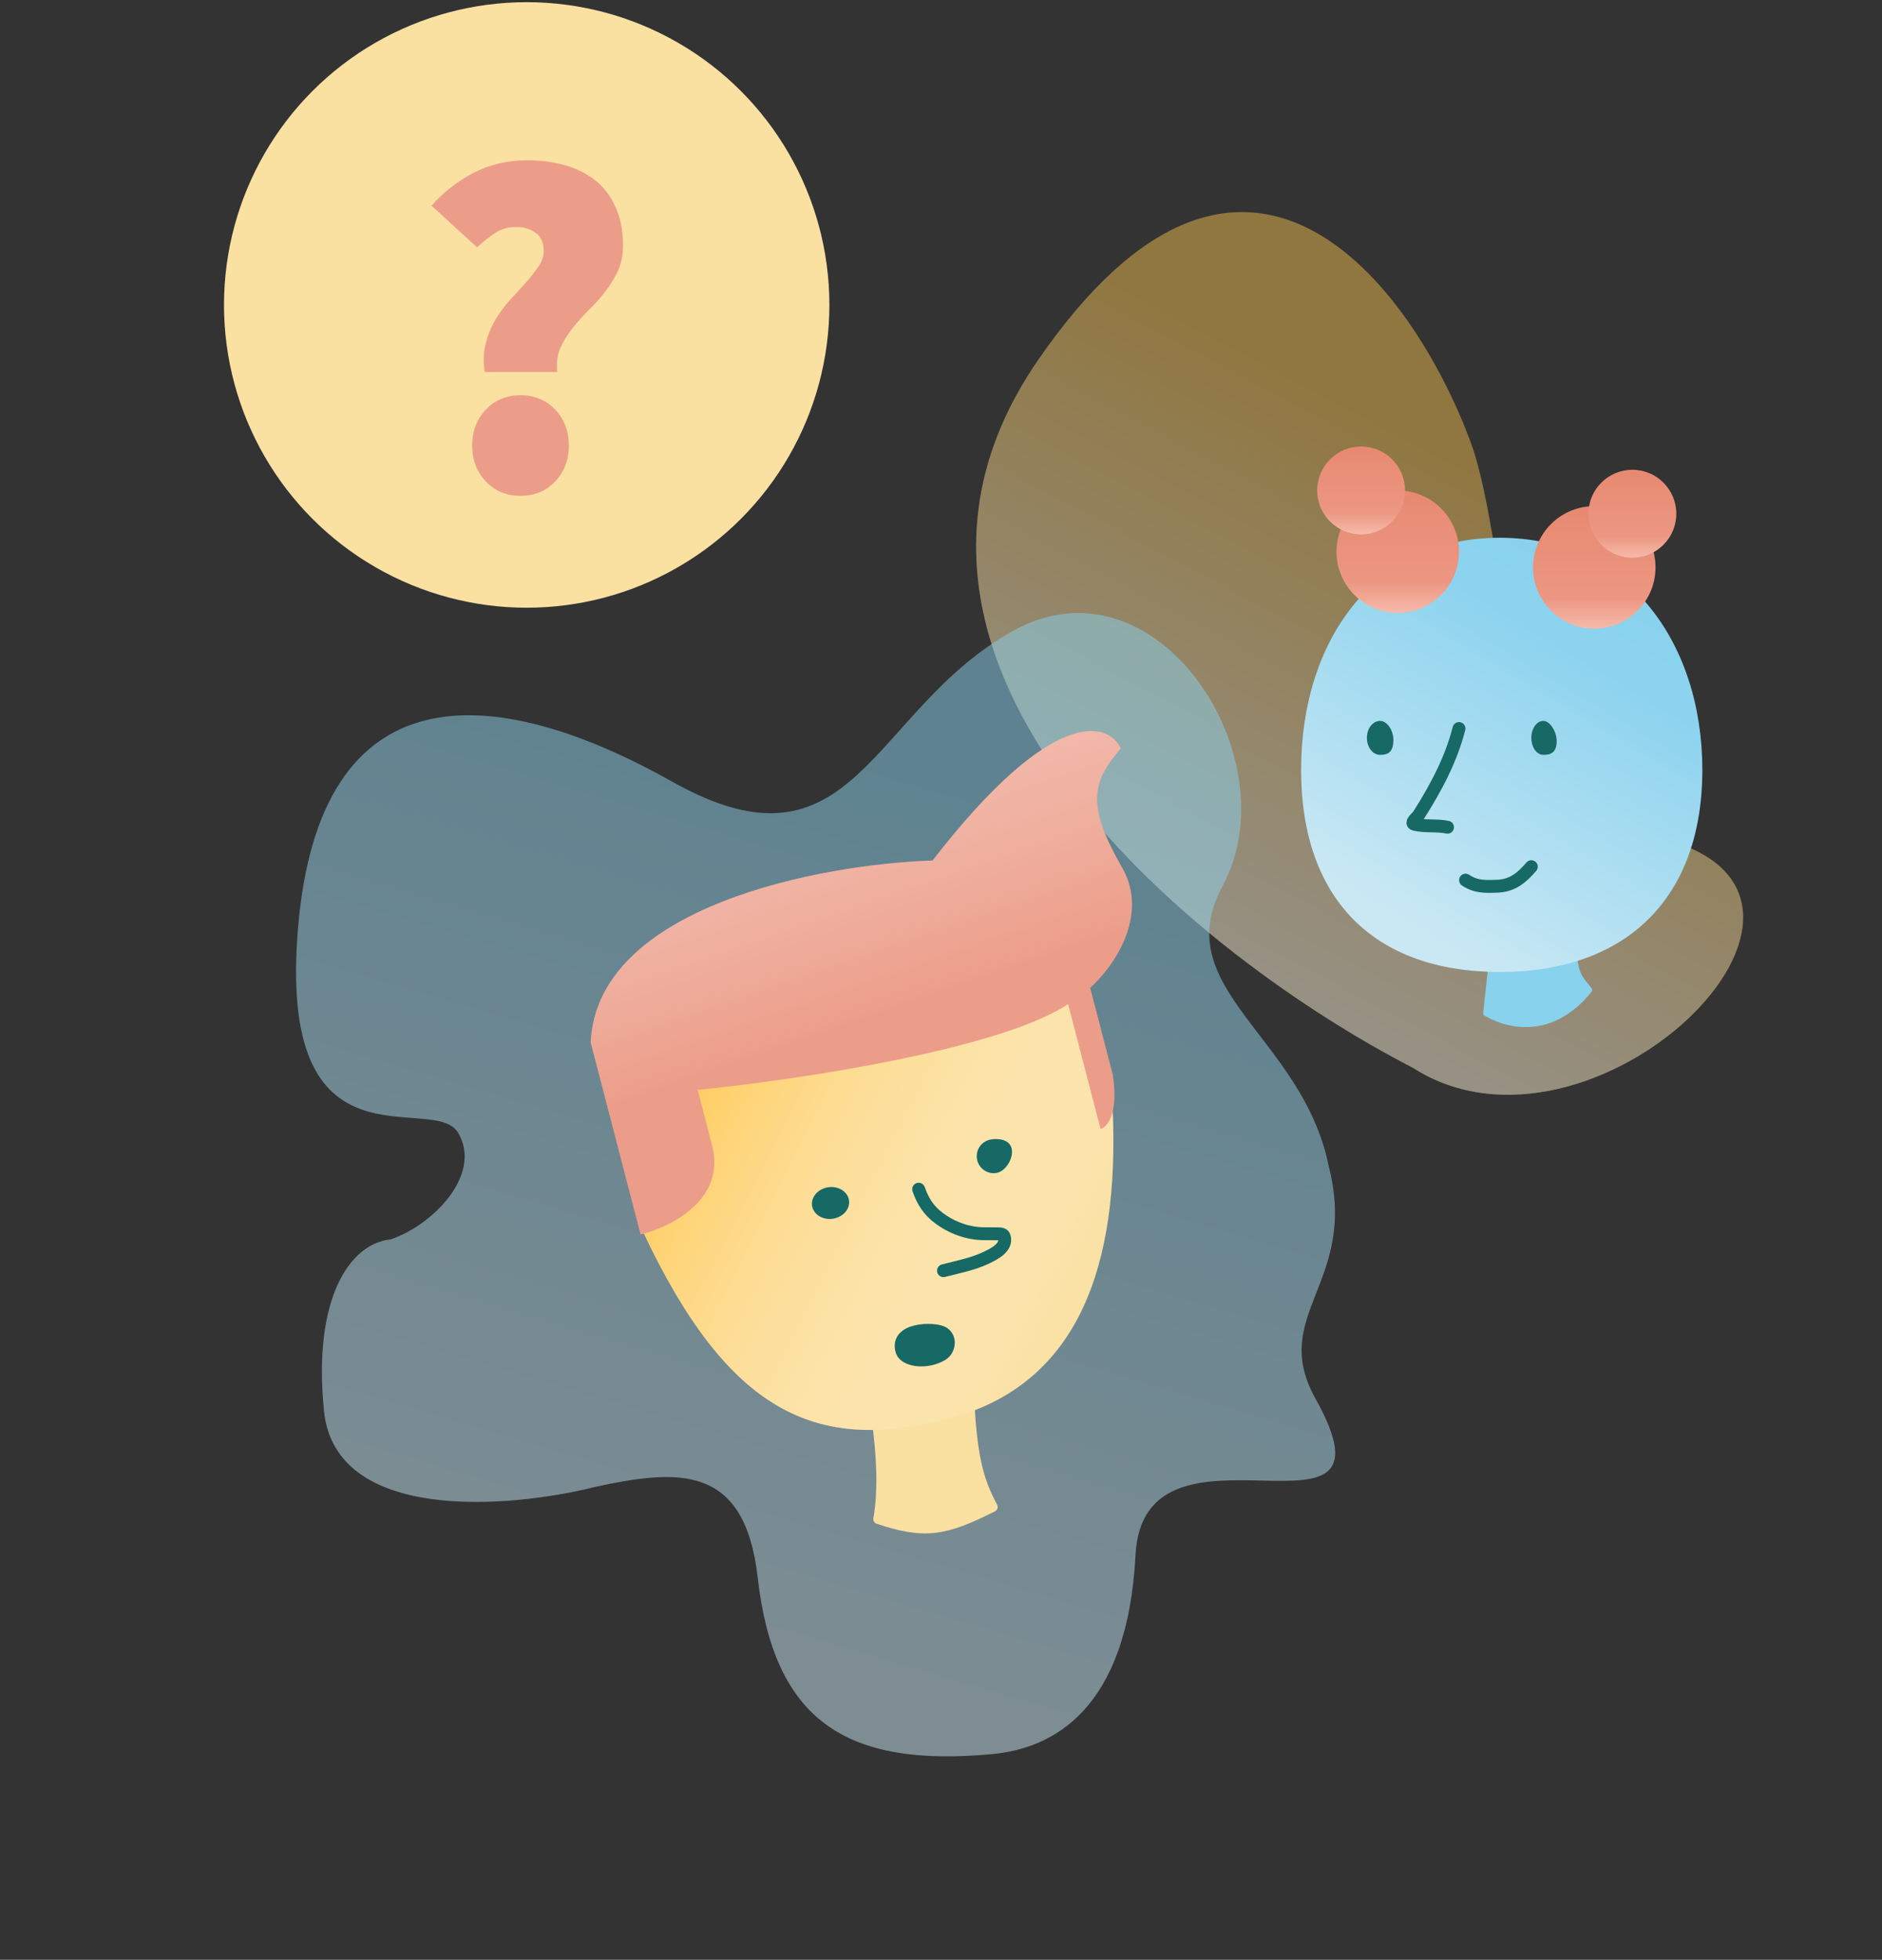 <svg xmlns="http://www.w3.org/2000/svg" width="584" height="608" fill="none" viewBox="0 0 584 608"><rect x="0" y="0" width="584" height="608" fill="#333333" stroke="none"/><g opacity=".5"><path fill="#EDBA4B" d="M321.922 112.002C257.349 206.137 372.646 297.372 438.367 331.222C493.768 366.83 584.266 279.04 517.039 260.51C463.257 245.685 469.03 170.846 456.087 136.433C438.271 89.066 386.496 17.866 321.922 112.002Z"/><path fill="url(#paint0_linear)" d="M321.922 112.002C257.349 206.137 372.646 297.372 438.367 331.222C493.768 366.83 584.266 279.04 517.039 260.51C463.257 245.685 469.03 170.846 456.087 136.433C438.271 89.066 386.496 17.866 321.922 112.002Z"/></g><path fill="url(#paint1_linear)" d="M379.337 274.947C362.145 306.789 404.159 321.505 412.301 361.744C421.652 397.926 393.568 407.694 408.221 433.947C436.992 485.495 354.864 433.947 352.358 482.429C349.852 530.911 326.269 542.446 308.011 544.169C262.293 548.482 240.138 533.635 235.121 489.393C231.107 454 210.328 455.736 184.613 461.308C158.041 467.96 104.023 472.543 100.529 437.665C97.034 402.786 108.49 385.832 121.192 384.5C133.758 380.404 149.849 364.701 142.21 351.505C134.57 338.309 85.715 366.317 92.517 287.472C99.319 208.626 151.984 210.723 208.641 242.528C265.298 274.333 269.935 220.37 314.42 195.679C358.906 170.989 400.827 235.145 379.337 274.947Z" opacity=".5"/><path fill="#88D2EE" stroke="#88D2EE" stroke-linecap="round" stroke-linejoin="round" stroke-width="2" d="M461.234 314.27L463.353 294.978L488.492 291.266C487.757 302.19 490.536 303.879 493.048 307.122C482.658 319.926 470.221 319.391 461.234 314.27Z"/><path fill="url(#paint2_linear)" d="M403.743 238.844C403.743 278.618 426.092 301.538 465.402 301.538C504.711 301.538 528.25 278.618 528.25 238.844C528.25 199.069 504.711 166.826 465.402 166.826C426.092 166.826 403.743 199.069 403.743 238.844Z"/><path fill="#176965" d="M475.185 228.916C475.185 231.824 476.854 234.182 478.914 234.182C480.973 234.182 483.051 233.682 483.051 229.898C483.051 226.989 480.973 223.649 478.914 223.649C476.854 223.649 475.185 226.007 475.185 228.916Z"/><path fill="#176965" d="M424.159 228.917C424.159 231.827 425.986 234.186 428.241 234.186C430.495 234.186 432.383 233.562 432.383 229.547C432.383 226.637 430.495 223.648 428.241 223.648C425.986 223.648 424.159 226.007 424.159 228.917Z"/><path stroke="#176965" stroke-linecap="round" stroke-linejoin="round" stroke-width="4" d="M449.176 256.638C445.851 255.918 442.308 256.53 438.965 255.726C437.41 255.352 439.787 253.553 440.175 252.944C445.623 244.403 450.344 235.476 452.73 226.021"/><path stroke="#176965" stroke-linecap="round" stroke-linejoin="round" stroke-width="4" d="M475.184 268.875C472.287 272.237 469.391 274.756 464.601 274.935C460.786 275.077 457.951 275.168 454.773 273.055"/><path fill="#FAE0A1" stroke="#FAE0A1" stroke-linecap="round" stroke-linejoin="round" stroke-width="3" d="M272.487 471.291C275.766 452.747 269.807 425.869 266.418 414.748L300.687 411.07C299.807 451.958 304.175 459.794 308.079 467.526C292.964 475.148 286.742 476.059 272.487 471.291Z"/><path fill="#FAE0A1" d="M345.298 344.739C347.233 391.849 335.258 429.501 294.165 440.183C253.073 450.865 226.047 438.129 199.757 382.572C188.71 340.072 213.066 296.96 254.158 286.278C282.385 278.941 310.06 282.15 327.931 303.077C336.076 312.615 341.839 331.433 345.298 344.739Z"/><path fill="url(#paint3_linear)" d="M345.298 344.739C347.233 391.849 335.258 429.501 294.165 440.183C253.073 450.865 226.047 438.129 199.757 382.572C188.71 340.072 213.066 296.96 254.158 286.278C282.385 278.941 310.06 282.15 327.931 303.077C336.076 312.615 341.839 331.433 345.298 344.739Z"/><ellipse cx="257.722" cy="373.216" fill="#176965" rx="5.792" ry="4.936" transform="rotate(-8.425 257.722 373.216)"/><path fill="#176965" d="M313.987 356.654C314.414 359.531 312.003 363.484 309.127 363.91C306.25 364.336 303.572 362.349 303.146 359.472C302.72 356.596 304.707 353.918 307.584 353.492C310.46 353.066 313.561 353.778 313.987 356.654Z"/><path fill="#EC9D89" d="M331.443 311.507C309.916 325.808 245.84 335.21 216.493 338.123L220.997 355.45C225.342 372.165 207.994 380.774 198.777 382.988L183.277 323.363C185.334 281.044 254.878 268.118 289.392 266.944C326.543 218.986 343.821 223.78 347.816 232.171C338.591 242.73 337.256 250.15 348.161 269.078C356.884 284.22 345.217 300.31 338.292 306.462L345.314 333.472C347.164 345.613 343.549 349.708 341.511 350.238L331.443 311.507Z"/><path fill="url(#paint4_linear)" d="M331.443 311.507C309.916 325.808 245.84 335.21 216.493 338.123L220.997 355.45C225.342 372.165 207.994 380.774 198.777 382.988L183.277 323.363C185.334 281.044 254.878 268.118 289.392 266.944C326.543 218.986 343.821 223.78 347.816 232.171C338.591 242.73 337.256 250.15 348.161 269.078C356.884 284.22 345.217 300.31 338.292 306.462L345.314 333.472C347.164 345.613 343.549 349.708 341.511 350.238L331.443 311.507Z"/><path stroke="#176965" stroke-linecap="round" stroke-linejoin="round" stroke-width="4" d="M285.066 368.931C286.358 372.673 288.201 375.579 291.478 377.985C294.804 380.427 298.62 382.037 302.696 382.569C305.112 382.884 307.473 382.682 309.888 382.784C310.72 382.819 311.437 382.909 311.662 383.775C312.491 386.965 308.674 388.925 306.221 390.116C302.016 392.156 297.275 393.041 292.775 394.211"/><path fill="#176965" stroke="#176965" stroke-linecap="round" stroke-linejoin="round" stroke-width="4" d="M292.343 420.15C287.748 422.958 281.205 422.175 279.973 419.369C277.434 412.032 289.912 411.989 292.559 413.507C295.134 414.985 294.605 418.768 292.343 420.15Z"/><circle cx="163.437" cy="94.606" r="93.93" fill="#FAE0A1"/><path fill="#EC9D89" d="M150.42 115.42C149.92 112.22 150.02 109.27 150.72 106.57C151.42 103.87 152.42 101.42 153.72 99.219C155.12 96.919 156.67 94.82 158.37 92.919C160.17 91.019 161.82 89.219 163.32 87.519C164.82 85.82 166.07 84.219 167.07 82.719C168.17 81.12 168.72 79.519 168.72 77.919C168.72 75.219 167.87 73.32 166.17 72.219C164.57 71.019 162.62 70.419 160.32 70.419C157.72 70.419 155.52 71.019 153.72 72.219C151.92 73.419 150.02 74.919 148.02 76.719L133.92 63.819C137.62 59.62 141.97 56.219 146.97 53.62C152.07 51.02 157.62 49.719 163.62 49.719C167.72 49.719 171.57 50.219 175.17 51.219C178.77 52.219 181.92 53.77 184.62 55.87C187.32 57.969 189.42 60.719 190.92 64.12C192.52 67.419 193.32 71.419 193.32 76.12C193.32 79.12 192.77 81.82 191.67 84.219C190.57 86.519 189.22 88.669 187.62 90.669C186.12 92.669 184.42 94.57 182.52 96.37C180.72 98.169 179.07 100.02 177.57 101.92C176.07 103.82 174.82 105.87 173.82 108.07C172.92 110.27 172.62 112.72 172.92 115.42H150.42ZM161.52 153.82C157.12 153.82 153.52 152.32 150.72 149.32C147.92 146.32 146.52 142.62 146.52 138.22C146.52 133.82 147.92 130.12 150.72 127.12C153.52 124.12 157.12 122.62 161.52 122.62C165.92 122.62 169.52 124.12 172.32 127.12C175.12 130.12 176.52 133.82 176.52 138.22C176.52 142.62 175.12 146.32 172.32 149.32C169.52 152.32 165.92 153.82 161.52 153.82Z"/><circle cx="433.73" cy="171.156" r="18.999" fill="url(#paint5_linear)"/><circle cx="422.362" cy="152.157" r="13.632" fill="url(#paint6_linear)"/><circle cx="494.718" cy="176.025" r="18.999" fill="url(#paint7_linear)"/><circle cx="506.542" cy="159.372" r="13.632" fill="url(#paint8_linear)"/><defs><linearGradient id="paint0_linear" x1="381.768" x2="489.081" y1="357.924" y2="154.863" gradientUnits="userSpaceOnUse"><stop stop-color="#fff"/><stop offset="1" stop-color="#fff" stop-opacity="0"/></linearGradient><linearGradient id="paint1_linear" x1="275.774" x2="174.86" y1="158.736" y2="498.818" gradientUnits="userSpaceOnUse"><stop stop-color="#88D2EE"/><stop offset=".224" stop-color="#8CD3EE"/><stop offset="1" stop-color="#CAE8F4"/></linearGradient><linearGradient id="paint2_linear" x1="507.113" x2="440.482" y1="178.486" y2="289.809" gradientUnits="userSpaceOnUse"><stop stop-color="#88D2EE"/><stop offset=".224" stop-color="#8CD3EE"/><stop offset="1" stop-color="#CAE8F4"/></linearGradient><linearGradient id="paint3_linear" x1="200.674" x2="347.453" y1="316.97" y2="392.183" gradientUnits="userSpaceOnUse"><stop stop-color="#FFC23D"/><stop offset="1" stop-color="#fff" stop-opacity="0"/></linearGradient><linearGradient id="paint4_linear" x1="330.252" x2="388.411" y1="106.002" y2="275.318" gradientUnits="userSpaceOnUse"><stop stop-color="#F3BDAF"/><stop offset="1" stop-color="#fff" stop-opacity="0"/></linearGradient><linearGradient id="paint5_linear" x1="433.73" x2="433.73" y1="152.156" y2="190.155" gradientUnits="userSpaceOnUse"><stop stop-color="#E88971"/><stop offset=".752" stop-color="#EC9782"/><stop offset="1" stop-color="#F6BAAA"/></linearGradient><linearGradient id="paint6_linear" x1="422.362" x2="422.362" y1="138.525" y2="165.789" gradientUnits="userSpaceOnUse"><stop stop-color="#E88971"/><stop offset=".752" stop-color="#EC9782"/><stop offset="1" stop-color="#F6BAAA"/></linearGradient><linearGradient id="paint7_linear" x1="494.718" x2="494.718" y1="157.025" y2="195.024" gradientUnits="userSpaceOnUse"><stop stop-color="#E88971"/><stop offset=".752" stop-color="#EC9782"/><stop offset="1" stop-color="#F6BAAA"/></linearGradient><linearGradient id="paint8_linear" x1="506.542" x2="506.542" y1="145.74" y2="173.003" gradientUnits="userSpaceOnUse"><stop stop-color="#E88971"/><stop offset=".752" stop-color="#EC9782"/><stop offset="1" stop-color="#F6BAAA"/></linearGradient></defs></svg>